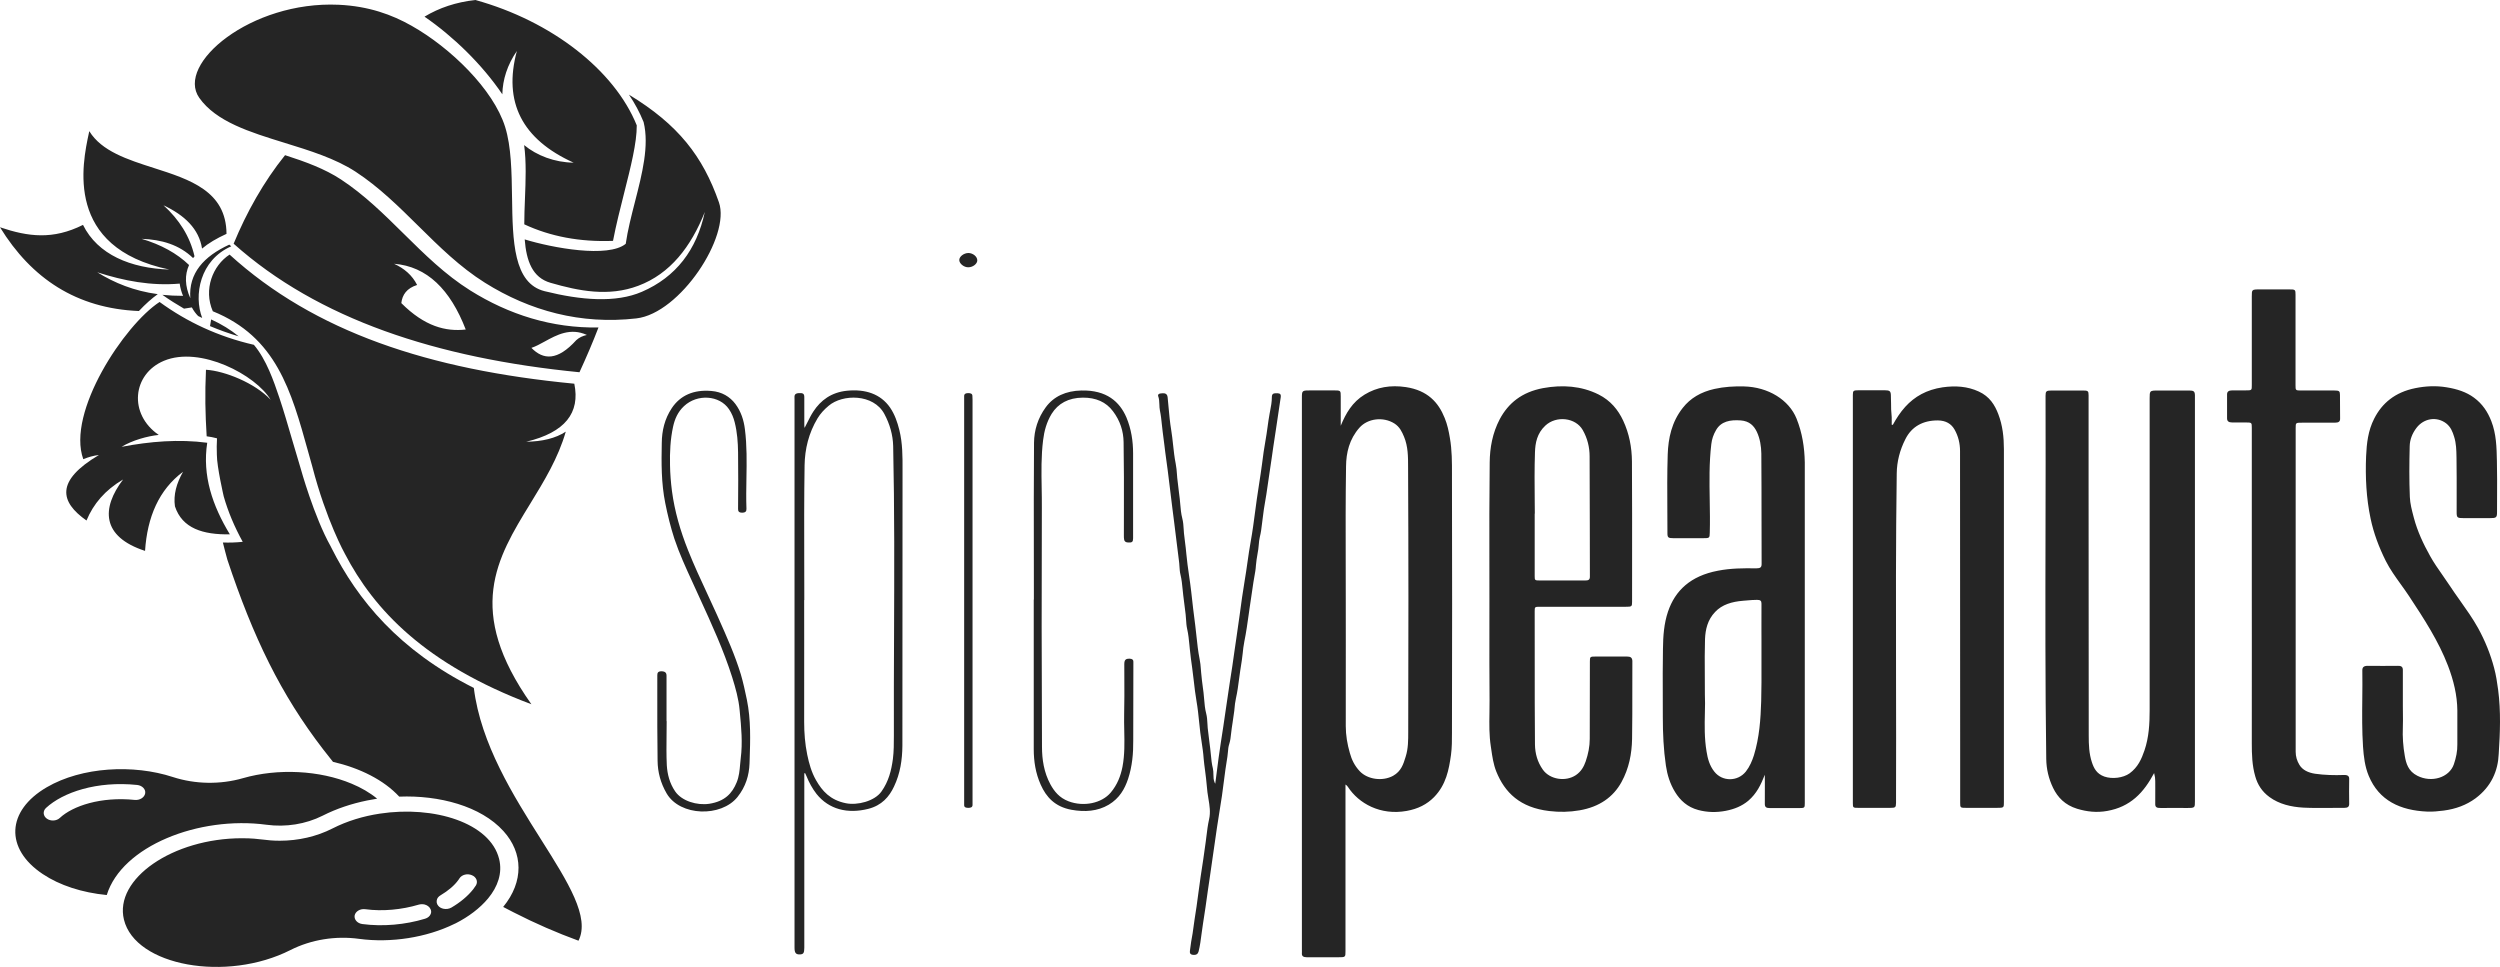 <svg width="499" height="193" viewBox="0 0 499 193" fill="none" xmlns="http://www.w3.org/2000/svg">
<path fill-rule="evenodd" clip-rule="evenodd" d="M100.267 18.824C100.323 15.905 101.271 12.919 103.168 10.181C100.407 20.385 104.2 27.806 114.491 32.467C110.698 32.422 107.128 31.042 104.618 28.96C105.071 32.311 104.924 36.055 104.781 39.689V39.689V39.689V39.689V39.69V39.69V39.69V39.69C104.713 41.429 104.646 43.142 104.646 44.775C109.834 47.196 115.719 48.327 122.357 48.078C122.974 44.869 123.8 41.605 124.589 38.486L124.589 38.486L124.589 38.486C125.903 33.293 127.115 28.5 127.098 25.023C122.635 13.982 110.085 4.208 94.884 0C91.007 0.43 87.66 1.561 84.732 3.326C90.422 7.24 96.195 12.806 100.267 18.824ZM114.631 76.586C85.597 73.803 62.782 66.246 45.824 50.816C42.45 53.011 40.581 57.784 42.477 62.128C55.147 67.267 58.109 77.928 61.518 90.2L61.518 90.2L61.519 90.203L61.519 90.206C61.787 91.17 62.058 92.143 62.336 93.125C65.125 103.894 68.834 110.523 68.834 110.523C74.663 121.723 84.871 132.583 106.068 140.57C92.786 121.826 99.156 111.434 105.851 100.512C108.603 96.022 111.41 91.442 112.929 86.156C110.893 87.491 108.244 88.125 105.036 88.17C112.818 86.315 115.83 82.378 114.631 76.586ZM47.637 67.129C45.685 66.563 43.761 65.862 41.92 65.092C41.975 64.64 42.059 64.187 42.143 63.757C44.235 64.708 46.047 65.839 47.637 67.129ZM93.852 57.965C88.859 54.832 84.717 50.739 80.575 46.648C76.644 42.763 72.712 38.879 68.053 35.816C64.818 33.689 60.913 32.263 56.897 30.974C52.63 36.268 49.199 42.422 46.633 48.644C63.479 63.69 87.13 71.495 115.663 74.301C117.057 71.269 118.34 68.282 119.456 65.364C110.168 65.522 101.578 62.807 93.852 57.965ZM80.102 60.499C80.297 58.825 81.19 57.536 83.254 56.879C82.278 54.934 80.688 53.576 78.652 52.648C85.234 53.169 89.892 57.807 92.96 65.771C88.971 66.224 84.76 65.16 80.102 60.499ZM115.021 67.898C111.256 72.061 108.439 71.857 106.068 69.436C106.911 69.161 107.787 68.68 108.711 68.173C111.121 66.851 113.854 65.352 117.141 66.857C116.332 67.038 115.607 67.355 115.021 67.898ZM125.536 18.892C135.381 24.865 140.29 31.2 143.498 40.386C145.868 47.151 135.744 62.558 127.014 63.554C115.942 64.821 105.762 62.06 96.781 56.427C91.796 53.299 87.66 49.209 83.526 45.122C79.587 41.227 75.65 37.335 70.982 34.277C66.93 31.634 61.811 30.054 56.806 28.509C49.858 26.364 43.128 24.286 39.772 19.525C35.031 12.783 50.064 0.158 67.579 0.95C73.603 1.222 78.261 2.941 82.138 5.136C89.892 9.502 98.482 17.828 100.825 25.34C102.054 29.269 102.129 34.359 102.203 39.361C102.332 48.099 102.457 56.57 108.718 58.124C115.997 59.934 122.914 60.499 128.13 58.237C134.935 55.295 139.063 49.865 140.681 42.309C137.919 49.255 133.792 54.639 127.405 57.038C121.464 59.278 115.523 58.078 109.889 56.449C106.264 55.409 105.064 52.083 104.73 47.784C110.252 49.481 121.38 51.54 124.895 48.666C125.288 45.948 126.014 43.114 126.74 40.282C128.177 34.675 129.613 29.072 128.465 24.367C127.684 22.444 126.707 20.611 125.536 18.892ZM27.723 62.083C29.034 60.68 30.317 59.549 31.489 58.712C26.775 58.078 22.87 56.495 19.412 54.345C24.739 56.065 30.178 57.105 35.867 56.608C35.979 57.445 36.202 58.259 36.537 59.051C35.114 59.051 33.72 58.983 32.409 58.848C33.803 59.843 35.254 60.748 36.732 61.608C37.234 61.54 37.764 61.45 38.294 61.359C38.657 62.038 39.075 62.603 39.549 63.079C39.688 63.147 39.821 63.209 39.953 63.271C40.086 63.333 40.218 63.395 40.358 63.463C38.629 58.961 39.884 51.902 46.159 49.164L45.769 48.825C40.665 51.178 37.625 54.526 37.987 59.526C36.899 57.083 36.844 54.888 37.736 52.897C35.31 50.567 32.158 48.825 28.253 47.671C32.242 47.807 35.784 48.847 38.545 51.517C38.587 51.461 38.636 51.398 38.684 51.336L38.685 51.336C38.733 51.274 38.782 51.212 38.824 51.155C37.904 47.151 35.756 43.825 32.632 40.974C36.871 42.965 39.716 45.703 40.33 49.617C41.585 48.553 43.231 47.58 45.211 46.675C45.162 38.158 37.916 35.837 30.7 33.527C25.477 31.854 20.27 30.186 17.822 26.177C17.798 26.291 17.773 26.409 17.746 26.531L17.746 26.532C16.416 32.725 12.826 49.432 33.803 53.802C26.078 53.553 19.496 50.816 16.567 44.888C10.543 47.897 5.634 47.264 0 45.363C6.303 55.612 15.284 61.563 27.723 62.083ZM66.352 165.367C69.281 163.873 72.516 162.9 75.807 162.403C86.629 160.751 97.841 164.235 99.626 171.453C100.323 174.281 99.347 176.996 97.422 179.326C95.805 181.272 93.517 182.992 90.979 184.281C90.896 184.304 90.812 184.349 90.728 184.394C85.122 187.155 78.01 188.241 71.735 187.403C66.993 186.747 62.113 187.539 57.985 189.621C45.239 196.092 26.998 192.834 24.739 183.557C22.759 175.435 34.473 167.312 48.307 167.312C50.24 167.312 51.389 167.45 52.48 167.58C53.467 167.698 54.407 167.81 55.837 167.81C59.547 167.81 63.2 166.973 66.352 165.367ZM84.844 183.376C85.401 183.218 85.792 182.856 85.959 182.449C86.099 182.154 86.099 181.792 85.931 181.453C85.708 180.978 85.262 180.661 84.704 180.525C84.341 180.458 83.951 180.458 83.561 180.571C80.214 181.566 76.365 181.951 72.906 181.476C71.902 181.34 70.954 181.906 70.787 182.72C70.647 183.535 71.317 184.304 72.321 184.44C76.421 184.983 80.911 184.575 84.844 183.376ZM94.438 177.516C94.633 177.267 94.828 176.996 94.996 176.724C95.442 175.978 95.107 175.073 94.187 174.688C93.294 174.304 92.179 174.575 91.705 175.322L91.689 175.348C91.684 175.356 91.679 175.364 91.674 175.373L91.664 175.391C91.62 175.466 91.573 175.547 91.509 175.616C90.728 176.724 89.473 177.788 87.912 178.715C87.577 178.919 87.354 179.168 87.242 179.462C87.075 179.915 87.13 180.412 87.493 180.82C87.744 181.114 88.107 181.295 88.497 181.385C89.027 181.498 89.613 181.43 90.087 181.159C91.9 180.096 93.378 178.851 94.438 177.516ZM53.188 164.62C57.036 165.14 61.025 164.507 64.4 162.81C67.161 161.407 70.173 160.412 73.269 159.778C73.938 159.643 74.608 159.529 75.277 159.416C73.827 158.217 72.097 157.222 70.201 156.43C63.814 153.737 55.419 153.33 48.502 155.321C43.956 156.633 38.963 156.543 34.501 155.095C26.608 152.516 16.344 153.059 9.343 157.131C1.255 161.837 0.948 169.417 8.535 174.462C11.909 176.724 16.4 178.172 21.308 178.648C24.321 168.874 39.688 162.81 53.188 164.62ZM11.937 163.263C11.268 163.896 10.096 163.941 9.343 163.398C8.59 162.855 8.507 161.905 9.176 161.271C12.551 158.149 19.328 155.841 27.389 156.679C28.393 156.792 29.118 157.538 28.978 158.353C28.839 159.167 27.919 159.756 26.915 159.665C20.137 158.964 14.503 160.864 11.937 163.263ZM66.017 109.075L66.185 109.415C71.4 119.754 79.6 129.777 94.577 137.312C95.961 148.512 102.511 158.883 108.028 167.618C113.41 176.141 117.809 183.106 115.467 187.765C111.2 186.204 106.849 184.326 102.526 182.109C102.061 181.883 101.597 181.637 101.132 181.39C100.899 181.267 100.667 181.144 100.434 181.023C104.59 175.955 104.423 170.231 100.49 165.887C95.972 160.887 87.633 158.692 79.684 159.009C76.616 155.683 71.846 153.307 66.463 152.063L64.539 149.62C56.032 138.579 50.538 127.221 45.378 111.7L45.378 111.7C45.071 110.568 44.764 109.437 44.486 108.284C45.824 108.329 47.135 108.284 48.446 108.148C46.801 105.161 45.518 102.13 44.653 99.075C44.653 99.075 43.286 93.17 43.286 90.772C43.231 89.686 43.258 88.6 43.314 87.491C42.645 87.31 41.948 87.174 41.25 87.084C40.971 82.468 40.888 78.69 41.111 73.803C44.848 74.029 50.901 76.45 54.024 79.799C51.068 74.844 39.967 68.984 32.716 72.016C26.413 74.663 25.604 82.649 31.684 86.812C29.425 87.039 26.357 87.898 24.265 89.188C29.955 88.102 35.672 87.627 41.362 88.374C40.358 94.912 42.394 100.908 45.88 106.655C40.525 106.745 36.369 105.478 34.919 101.066C34.584 98.758 35.226 96.473 36.537 94.165C31.712 97.763 29.397 103.193 28.951 109.958C20.221 107.107 20.221 101.428 24.572 95.704C20.974 97.808 18.631 100.591 17.264 103.894C11.937 100.161 11.045 95.975 19.747 90.817C18.687 90.93 17.599 91.247 16.623 91.654C13.248 82.31 24.823 64.843 31.851 60.273C37.346 64.278 43.593 67.196 50.677 68.825C53.188 71.812 54.638 76.065 55.754 79.369C56.633 82.003 57.451 84.813 58.301 87.732C58.852 89.625 59.417 91.564 60.021 93.532C60.021 93.532 62.67 103.125 66.017 109.075Z" fill="#252525"/>
<path fill-rule="evenodd" clip-rule="evenodd" d="M193.31 50.499C192.39 50.499 191.47 51.201 191.47 51.902C191.47 52.603 192.39 53.373 193.282 53.35C194.175 53.35 195.067 52.671 195.067 51.97C195.067 51.223 194.231 50.522 193.31 50.499ZM179.505 85.817C179.114 84.256 178.612 82.763 177.664 81.36C175.767 78.622 172.727 77.627 169.073 77.989C165.922 78.305 163.802 79.912 162.352 82.129C161.894 82.828 161.532 83.556 161.171 84.281C160.983 84.659 160.796 85.037 160.595 85.41C160.539 85.161 160.539 84.912 160.539 84.686V79.278C160.539 78.577 160.288 78.418 159.423 78.464C158.544 78.523 158.563 78.999 158.581 79.465L158.581 79.465C158.584 79.532 158.587 79.598 158.587 79.663V189.168C158.587 190.164 158.838 190.503 159.563 190.503C160.344 190.503 160.539 190.254 160.539 189.191V155.208V154.348C160.567 154.348 160.595 154.343 160.623 154.337C160.65 154.331 160.678 154.326 160.706 154.326C160.748 154.427 160.797 154.529 160.846 154.631C160.894 154.733 160.943 154.835 160.985 154.936C161.487 156.181 162.129 157.38 162.993 158.489C165.448 161.543 169.157 162.493 173.285 161.452C175.99 160.774 177.496 159.032 178.445 156.995C179.7 154.371 180.09 151.633 180.118 148.85C180.146 131.094 180.146 113.339 180.146 95.583V95.568C180.141 94.98 180.143 94.391 180.146 93.8C180.156 91.142 180.166 88.464 179.505 85.817ZM178.417 146.837V146.837C178.417 148.398 178.417 149.959 178.222 151.497C177.915 153.76 177.385 155.955 175.935 157.991C174.568 159.914 171.137 160.796 168.822 160.321C165.699 159.688 164.109 157.878 162.882 155.728C161.961 154.122 161.487 152.38 161.125 150.638C160.678 148.466 160.511 146.294 160.511 144.076C160.53 138.677 160.523 133.278 160.517 127.878V127.877C160.514 125.177 160.511 122.477 160.511 119.777H160.539C160.539 117.334 160.533 114.89 160.526 112.445C160.51 105.922 160.493 99.393 160.595 92.876C160.65 89.641 161.404 86.45 163.189 83.487C163.746 82.559 164.499 81.744 165.392 80.998C168.181 78.622 174.345 78.577 176.52 82.627C177.608 84.663 178.222 86.812 178.277 89.03C178.553 101.723 178.502 114.407 178.451 127.095V127.095V127.095V127.095V127.095V127.095V127.096V127.096V127.096V127.096V127.096V127.097C178.424 133.675 178.398 140.255 178.417 146.837ZM254.949 78.487C254.112 78.464 253.861 78.6 253.861 79.324C253.861 80.225 253.688 81.126 253.518 82.014L253.518 82.015C253.483 82.197 253.448 82.378 253.415 82.559C253.248 83.464 253.122 84.375 252.997 85.285C252.871 86.196 252.746 87.107 252.578 88.012C252.308 89.458 252.116 90.946 251.927 92.416L251.909 92.559C251.737 93.893 251.529 95.226 251.321 96.564C251.159 97.609 250.996 98.657 250.849 99.709C250.733 100.533 250.625 101.358 250.517 102.181L250.517 102.182L250.517 102.182L250.517 102.183L250.517 102.183L250.517 102.184L250.516 102.184L250.516 102.185L250.516 102.185L250.516 102.186L250.516 102.186L250.516 102.186L250.516 102.187C250.259 104.142 250.003 106.094 249.65 108.035C249.393 109.433 249.193 110.839 248.993 112.247L248.993 112.247L248.993 112.248L248.993 112.248L248.993 112.248L248.993 112.248L248.993 112.248L248.993 112.248L248.993 112.249L248.993 112.249L248.993 112.249L248.993 112.249L248.992 112.249C248.824 113.437 248.655 114.628 248.45 115.818C248.06 118.103 247.753 120.388 247.446 122.673C247.242 124.227 247.012 125.781 246.783 127.335C246.668 128.111 246.554 128.888 246.442 129.664C246.135 131.904 245.801 134.167 245.438 136.407C245.174 138.122 244.925 139.841 244.676 141.56L244.676 141.563C244.347 143.835 244.018 146.109 243.653 148.375C243.357 150.25 243.117 152.137 242.873 154.05C242.772 154.838 242.671 155.631 242.565 156.43C242.51 156.317 242.482 156.271 242.454 156.226C242.211 155.687 242.203 155.132 242.196 154.575V154.575C242.19 154.175 242.185 153.773 242.091 153.375C241.862 152.476 241.777 151.565 241.692 150.658C241.653 150.243 241.614 149.828 241.561 149.416C241.508 148.981 241.451 148.543 241.395 148.104L241.394 148.103L241.394 148.102L241.394 148.101L241.394 148.101L241.394 148.1L241.394 148.099L241.394 148.099L241.394 148.098C241.274 147.172 241.154 146.241 241.059 145.321C241.035 145.043 241.021 144.762 241.006 144.482C240.969 143.782 240.932 143.081 240.753 142.402C240.505 141.46 240.426 140.507 240.348 139.558V139.557C240.312 139.117 240.276 138.677 240.223 138.239C240.184 137.94 240.145 137.639 240.105 137.337L240.104 137.333C239.97 136.314 239.834 135.286 239.749 134.257C239.728 134.031 239.71 133.805 239.693 133.578C239.64 132.9 239.588 132.221 239.442 131.542C239.136 130.022 238.974 128.492 238.813 126.965C238.739 126.265 238.665 125.565 238.577 124.868C238.27 122.628 238.019 120.366 237.768 118.104V118.104L237.768 118.103C237.647 117.013 237.489 115.923 237.331 114.83L237.331 114.83L237.331 114.83L237.331 114.83L237.331 114.83L237.331 114.83L237.331 114.83L237.331 114.83L237.331 114.829L237.331 114.829L237.331 114.829L237.331 114.829C237.125 113.406 236.918 111.98 236.792 110.546C236.729 109.76 236.629 108.982 236.529 108.202L236.529 108.201C236.454 107.612 236.378 107.022 236.318 106.428C236.297 106.18 236.281 105.929 236.266 105.679C236.219 104.928 236.172 104.177 235.983 103.465C235.739 102.522 235.658 101.566 235.578 100.617C235.548 100.268 235.519 99.92 235.481 99.573C235.428 99.13 235.371 98.684 235.314 98.238C235.194 97.295 235.074 96.347 234.979 95.41C234.958 95.172 234.941 94.935 234.923 94.697C234.871 93.985 234.819 93.272 234.672 92.559C234.42 91.307 234.284 90.048 234.148 88.789V88.789V88.789V88.789V88.789V88.789V88.789V88.789V88.789V88.789V88.789V88.789V88.789C234.043 87.819 233.938 86.85 233.78 85.885C233.516 84.285 233.37 82.673 233.224 81.057L233.224 81.057L233.224 81.056L233.224 81.055L233.224 81.055C233.169 80.455 233.115 79.856 233.055 79.256C233.027 79.12 232.999 78.984 232.943 78.871C232.683 78.428 232.206 78.477 231.758 78.522C231.725 78.525 231.693 78.529 231.66 78.532C231.298 78.554 231.075 78.781 231.158 79.029C231.372 79.589 231.392 80.163 231.412 80.74C231.426 81.144 231.44 81.548 231.521 81.948C231.717 82.862 231.811 83.785 231.904 84.706C231.956 85.221 232.009 85.735 232.079 86.247C232.211 87.135 232.317 88.034 232.424 88.936C232.475 89.366 232.527 89.798 232.581 90.229C232.663 90.844 232.746 91.454 232.829 92.064L232.829 92.066L232.832 92.084C232.915 92.701 232.999 93.317 233.083 93.939C233.234 95.169 233.386 96.405 233.538 97.64L233.538 97.641L233.543 97.684L233.548 97.727C233.7 98.962 233.851 100.198 234.003 101.428C234.116 102.361 234.238 103.29 234.359 104.218C234.539 105.586 234.718 106.954 234.868 108.329C235.007 109.528 235.147 110.705 235.314 111.904C235.371 112.285 235.396 112.67 235.42 113.054V113.054C235.455 113.605 235.489 114.154 235.621 114.687C235.861 115.678 235.958 116.669 236.055 117.669C236.093 118.061 236.131 118.454 236.179 118.85C236.318 120.094 236.485 121.361 236.653 122.628C236.693 122.975 236.715 123.323 236.737 123.67C236.776 124.296 236.816 124.921 236.959 125.547C237.203 126.608 237.306 127.685 237.408 128.752C237.435 129.027 237.461 129.301 237.489 129.574C237.629 130.841 237.768 132.085 237.964 133.352C238.083 134.206 238.181 135.063 238.28 135.922C238.434 137.272 238.59 138.627 238.828 139.981C239.068 141.36 239.211 142.758 239.352 144.15C239.424 144.86 239.496 145.568 239.581 146.271C239.656 146.844 239.742 147.417 239.829 147.991C240.003 149.137 240.176 150.283 240.251 151.43C240.314 152.176 240.414 152.915 240.513 153.655L240.513 153.656L240.513 153.656L240.513 153.657L240.514 153.657L240.514 153.658C240.589 154.218 240.665 154.779 240.725 155.344C240.78 155.808 240.822 156.271 240.864 156.735C240.906 157.199 240.948 157.663 241.004 158.127C241.058 158.563 241.131 158.998 241.204 159.433L241.204 159.433L241.204 159.433L241.204 159.434L241.204 159.434L241.204 159.434L241.204 159.434L241.204 159.434L241.204 159.434L241.204 159.435L241.204 159.435L241.204 159.435C241.429 160.781 241.654 162.127 241.338 163.511C241.079 164.65 240.937 165.816 240.796 166.977L240.795 166.977C240.754 167.316 240.713 167.654 240.669 167.991C240.363 170.341 240 172.691 239.638 175.04L239.638 175.041L239.638 175.042L239.638 175.043L239.638 175.044L239.638 175.044L239.638 175.045L239.638 175.046L239.637 175.047L239.637 175.048L239.637 175.049L239.637 175.049L239.637 175.05C239.471 176.169 239.323 177.289 239.175 178.406L239.175 178.407L239.175 178.407L239.175 178.407L239.175 178.408L239.175 178.408L239.175 178.408L239.175 178.409L239.175 178.409L239.175 178.409L239.175 178.41L239.175 178.41C238.949 180.116 238.724 181.818 238.438 183.512C238.354 183.976 238.298 184.44 238.242 184.903C238.187 185.367 238.131 185.831 238.047 186.295C237.824 187.426 237.657 188.58 237.517 189.711C237.461 190.118 237.461 190.548 238.187 190.594C238.856 190.639 239.107 190.367 239.246 189.892C239.529 188.746 239.678 187.59 239.826 186.431L239.826 186.43C239.912 185.76 239.999 185.088 240.111 184.417C240.474 182.2 240.78 179.982 241.087 177.765C241.199 176.996 241.314 176.226 241.428 175.457L241.428 175.456C241.658 173.918 241.887 172.38 242.091 170.842C242.217 169.904 242.356 168.971 242.496 168.039L242.496 168.038L242.496 168.038L242.496 168.038L242.496 168.038L242.496 168.038L242.496 168.037L242.496 168.037L242.496 168.037L242.496 168.037L242.496 168.037L242.496 168.036C242.635 167.103 242.775 166.17 242.9 165.231C243.057 164.133 243.235 163.041 243.414 161.952C243.584 160.909 243.754 159.868 243.904 158.828C244.025 157.961 244.137 157.093 244.248 156.226L244.248 156.226L244.248 156.225L244.248 156.225L244.249 156.224L244.249 156.224L244.249 156.223L244.249 156.223L244.249 156.222L244.249 156.222L244.249 156.221L244.249 156.221C244.472 154.488 244.695 152.755 244.992 151.022C245.043 150.714 245.068 150.403 245.093 150.092V150.092C245.136 149.558 245.178 149.026 245.355 148.511C245.578 147.816 245.652 147.11 245.727 146.401C245.764 146.049 245.801 145.696 245.857 145.344C245.907 145 245.961 144.654 246.014 144.307L246.015 144.305C246.138 143.51 246.262 142.707 246.359 141.904L246.374 141.745C246.383 141.659 246.391 141.572 246.399 141.486C246.465 140.788 246.531 140.091 246.693 139.393C246.982 138.115 247.151 136.825 247.319 135.54L247.319 135.54C247.395 134.96 247.471 134.381 247.558 133.805C247.596 133.56 247.635 133.315 247.674 133.068C247.809 132.22 247.946 131.361 248.032 130.501C248.116 129.687 248.199 128.872 248.367 128.058C248.744 126.221 249.002 124.367 249.258 122.525L249.258 122.523L249.259 122.518C249.305 122.185 249.352 121.852 249.399 121.519C249.65 119.755 249.901 117.99 250.18 116.225C250.236 115.843 250.305 115.464 250.374 115.086L250.374 115.086C250.51 114.343 250.645 113.604 250.682 112.854C250.741 112.088 250.869 111.333 250.999 110.573L250.999 110.573L250.999 110.573L250.999 110.573L250.999 110.573L250.999 110.572L250.999 110.572L250.999 110.572L250.999 110.572L250.999 110.572L250.999 110.571L250.999 110.571V110.571V110.571V110.571V110.571C251.053 110.255 251.107 109.938 251.156 109.619C251.196 109.322 251.222 109.026 251.248 108.73C251.293 108.212 251.338 107.693 251.463 107.175C251.685 106.308 251.79 105.429 251.894 104.555L251.894 104.555C251.934 104.22 251.974 103.887 252.02 103.555C252.054 103.302 252.087 103.049 252.119 102.796L252.119 102.794C252.219 102.008 252.319 101.225 252.467 100.455C252.688 99.26 252.86 98.055 253.032 96.853L253.032 96.853L253.032 96.853L253.032 96.852C253.12 96.234 253.209 95.617 253.303 95.003C253.511 93.714 253.694 92.415 253.877 91.112L253.877 91.112L253.877 91.112L253.877 91.111L253.877 91.111L253.877 91.111L253.877 91.11L253.877 91.11L253.877 91.109L253.877 91.109L253.877 91.109L253.877 91.108C253.964 90.491 254.051 89.874 254.14 89.256C254.307 88.142 254.477 87.028 254.647 85.914L254.648 85.913L254.648 85.912L254.648 85.912L254.648 85.911L254.648 85.911L254.648 85.91L254.648 85.909L254.648 85.909L254.648 85.908L254.648 85.907L254.648 85.907L254.648 85.907C254.989 83.675 255.33 81.443 255.646 79.21C255.702 78.713 255.507 78.509 254.949 78.487ZM226.221 132.04V132.651C226.221 135.159 226.214 137.674 226.207 140.191C226.201 142.713 226.194 145.239 226.194 147.764C226.221 150.366 225.998 152.946 225.162 155.48C224.492 157.471 223.46 159.326 221.313 160.616C219.054 161.95 216.515 162.109 213.866 161.634C210.547 161.023 208.818 159.077 207.73 156.633C206.698 154.326 206.335 151.95 206.335 149.507V119.664H206.363C206.363 116.685 206.359 113.704 206.354 110.723C206.343 103.265 206.331 95.802 206.391 88.351C206.419 85.885 207.144 83.464 208.734 81.292C210.324 79.12 212.75 78.011 215.846 77.943C220.894 77.83 223.488 80.206 224.827 83.306C225.803 85.636 226.166 88.057 226.166 90.523V107.424C226.166 108.171 225.97 108.329 225.162 108.284C224.687 108.261 224.436 108.057 224.381 107.718C224.325 107.447 224.325 107.152 224.325 106.858C224.325 105.316 224.328 103.773 224.332 102.229V102.227V102.225V102.222V102.22V102.218V102.216V102.214V102.212V102.21V102.208V102.206V102.206V102.206V102.206V102.206V102.206V102.205V102.205V102.205V102.205C224.342 97.549 224.353 92.887 224.269 88.238C224.241 86.066 223.572 83.962 222.149 82.084C220.783 80.251 218.747 79.346 216.125 79.369C213.252 79.391 211.188 80.545 209.905 82.604C208.901 84.256 208.427 86.021 208.204 87.853C207.807 91.023 207.862 94.205 207.917 97.382C207.939 98.671 207.961 99.96 207.953 101.247C207.897 117.175 207.897 133.126 207.981 149.054C207.981 151.588 208.371 154.167 209.654 156.543C210.435 157.968 211.439 159.235 213.28 159.937C216.32 161.091 219.918 160.321 221.703 158.195C223.014 156.633 223.683 154.891 224.046 153.059C224.504 150.644 224.453 148.229 224.401 145.814V145.814C224.378 144.699 224.354 143.585 224.381 142.47C224.44 140.112 224.429 137.765 224.418 135.413V135.413V135.413V135.413V135.413V135.413V135.413V135.413V135.413V135.413V135.413C224.413 134.471 224.409 133.528 224.409 132.583C224.409 131.701 224.687 131.452 225.496 131.474C225.943 131.497 226.221 131.655 226.221 132.04ZM147.876 134.619C146.72 130.804 145.069 127.109 143.412 123.402L143.107 122.718C142.466 121.286 141.802 119.86 141.139 118.435C139.813 115.584 138.487 112.733 137.334 109.822C135.8 105.976 134.656 102.039 134.126 98.034C133.903 96.315 133.764 94.573 133.736 92.853C133.68 90.274 133.792 87.717 134.349 85.161C134.684 83.645 135.27 82.242 136.525 81.066C139.175 78.577 143.609 78.871 145.506 81.677C146.064 82.491 146.426 83.396 146.649 84.301C147.151 86.292 147.291 88.306 147.319 90.319C147.374 94.052 147.347 97.808 147.319 101.541C147.319 101.994 147.402 102.311 148.1 102.333C148.797 102.333 149.02 102.062 148.992 101.541C148.918 99.528 148.953 97.514 148.987 95.501V95.501V95.501C149.044 92.223 149.1 88.948 148.685 85.681C148.462 83.894 147.932 82.174 146.789 80.636C145.701 79.188 144.083 78.192 141.964 78.034C138.449 77.74 135.8 78.916 134.098 81.45C132.648 83.622 132.118 85.975 132.09 88.396C132.007 92.424 131.979 96.428 132.788 100.433C133.262 102.808 133.847 105.184 134.6 107.514C135.577 110.456 136.888 113.306 138.198 116.157C138.68 117.222 139.167 118.284 139.654 119.347C142.044 124.562 144.433 129.772 146.147 135.185C146.817 137.334 147.43 139.506 147.625 141.701L147.658 142.044C147.955 145.143 148.252 148.242 147.849 151.362C147.8 151.763 147.765 152.166 147.73 152.569L147.73 152.569C147.625 153.778 147.521 154.987 147.04 156.158C146.147 158.376 144.641 159.959 141.573 160.434C139.147 160.796 136.107 159.914 134.768 157.968C133.652 156.339 133.206 154.552 133.094 152.742C132.998 150.704 133.022 148.666 133.045 146.636C133.056 145.736 133.067 144.837 133.067 143.941H133.039V134.868C133.039 134.302 132.788 134.008 132.035 133.986C131.281 133.986 131.198 134.348 131.198 134.823C131.198 135.959 131.197 137.094 131.196 138.23C131.191 142.773 131.187 147.316 131.254 151.86C131.281 154.099 131.839 156.271 133.067 158.376C135.744 162.946 143.944 163.149 147.207 159.077C148.853 157.018 149.522 154.733 149.606 152.38L149.627 151.753C149.762 147.729 149.898 143.687 149.076 139.665C148.713 137.9 148.351 136.248 147.876 134.619ZM193.282 78.464C193.757 78.464 194.091 78.6 194.091 79.029C194.091 79.301 194.091 79.572 194.119 79.821V119.868V159.982V160.706C194.091 161.136 193.757 161.249 193.282 161.249C192.808 161.249 192.446 161.158 192.446 160.706V160.05V79.663V79.007C192.474 78.577 192.808 78.464 193.282 78.464ZM289.813 94.686C289.813 94.942 289.812 95.199 289.812 95.455C289.868 112.198 289.84 128.94 289.812 145.683L289.812 145.927L289.813 146.186C289.815 147.692 289.818 149.197 289.617 150.683C289.199 153.647 288.641 156.634 286.242 159.1C284.82 160.548 283.035 161.453 280.776 161.86C275.504 162.81 271.181 160.344 269.061 157.086C268.95 156.905 268.81 156.747 268.559 156.588V157.358V189.87C268.559 191.046 268.559 191.069 267.109 191.069C266.431 191.069 265.751 191.066 265.068 191.064L265.062 191.064H265.056H265.049H265.043C263.655 191.059 262.258 191.054 260.862 191.069C260.136 191.069 259.802 190.843 259.858 190.232C259.876 190.096 259.87 189.96 259.864 189.824C259.861 189.757 259.858 189.689 259.858 189.621V79.459C259.858 77.921 259.858 77.921 261.726 77.921H266.077C267.611 77.921 267.611 77.921 267.611 79.12V84.98C268.643 82.491 269.898 80.274 272.38 78.758C274.835 77.265 277.568 76.812 280.608 77.265C284.931 77.921 287.107 80.296 288.362 83.441C288.892 84.731 289.171 86.066 289.394 87.401C289.823 89.836 289.818 92.254 289.813 94.686V94.686ZM281.082 146.087L281.082 145.841C281.138 128.284 281.138 110.705 281.054 93.17C281.054 91.156 281.054 89.12 280.246 87.174C279.827 86.179 279.381 85.206 278.321 84.527C276.09 83.125 272.994 83.509 271.349 85.365C269.312 87.672 268.699 90.365 268.671 93.08C268.57 99.514 268.586 105.96 268.603 112.401V112.401V112.401V112.401V112.402V112.402V112.402V112.404V112.407V112.409V112.411V112.414V112.416C268.609 114.825 268.615 117.234 268.615 119.641C268.615 122.435 268.618 125.232 268.621 128.029V128.035V128.04V128.045V128.05V128.055V128.06V128.065V128.07V128.076V128.081V128.086V128.092C268.628 133.702 268.634 139.319 268.615 144.936C268.615 146.746 268.922 148.534 269.424 150.276C269.787 151.611 270.372 152.855 271.432 153.964C272.994 155.593 275.978 156 278.07 154.846C279.676 153.941 280.113 152.519 280.548 151.106L280.58 151C281.085 149.405 281.084 147.729 281.082 146.087ZM438.107 78.871C438.079 78.102 437.856 77.944 436.908 77.944H430.967C429.957 77.944 429.485 77.943 429.264 78.179C429.07 78.386 429.07 78.775 429.07 79.505V141.724C429.07 144.439 428.931 147.154 428.038 149.778C427.453 151.475 426.755 153.127 425.054 154.371C423.771 155.276 421.596 155.547 420.034 155.004C418.5 154.461 417.942 153.353 417.551 152.176C416.966 150.434 416.91 148.624 416.91 146.814C416.882 130.158 416.882 113.524 416.882 96.867V96.813V78.916C416.882 78.034 416.771 77.944 415.711 77.944H409.547C408.431 77.944 408.292 78.079 408.292 79.007C408.323 87.982 408.304 96.957 408.285 105.932C408.253 121.121 408.221 136.309 408.431 151.498C408.459 153.489 408.905 155.412 409.798 157.267C410.718 159.167 412.169 160.683 414.595 161.43C416.547 162.018 418.5 162.244 420.619 161.86C422.879 161.453 424.664 160.593 426.225 159.258C427.843 157.855 428.931 156.204 429.963 154.303C430.13 154.959 430.186 155.412 430.186 155.887C430.186 156.387 430.189 156.888 430.192 157.388L430.192 157.403C430.198 158.413 430.205 159.424 430.186 160.434C430.158 161.091 430.465 161.294 431.246 161.272C432.399 161.257 433.551 161.262 434.704 161.267L434.709 161.267C435.284 161.269 435.859 161.272 436.434 161.272C437.328 161.272 437.745 161.272 437.938 161.064C438.107 160.883 438.107 160.546 438.107 159.914V79.459V78.871ZM394.96 78.147C397.135 79.143 398.167 80.84 398.865 82.672C399.729 84.935 399.98 87.288 399.98 89.641V160.072C399.98 160.616 399.98 160.908 399.835 161.066C399.665 161.249 399.297 161.249 398.502 161.249H392.506C391.278 161.249 391.25 161.226 391.25 160.253V152.38C391.25 131.588 391.25 110.818 391.223 90.025C391.223 88.532 390.888 87.061 390.107 85.704C389.465 84.595 388.406 83.939 386.816 83.916C383.832 83.894 381.572 85.138 380.317 87.65C379.202 89.844 378.616 92.129 378.588 94.505C378.396 108.037 378.423 121.57 378.449 135.102C378.464 143.222 378.48 151.342 378.449 159.462V160.253C378.421 161.181 378.365 161.249 377.221 161.249H370.974C369.858 161.249 369.83 161.226 369.83 160.299V131.112V79.233V78.826C369.83 77.989 369.942 77.898 370.946 77.898H376.217C377.166 77.898 377.389 78.079 377.417 78.849C377.45 79.419 377.454 79.997 377.457 80.573C377.459 80.958 377.461 81.342 377.472 81.722C377.486 81.982 377.507 82.237 377.528 82.491C377.549 82.746 377.57 83 377.584 83.26C377.603 83.608 377.596 83.945 377.59 84.28V84.28C377.587 84.446 377.584 84.611 377.584 84.776C377.64 84.799 377.723 84.799 377.807 84.799C378.504 83.532 379.285 82.31 380.289 81.201C382.158 79.143 384.557 77.785 387.736 77.31C390.302 76.948 392.701 77.106 394.96 78.147ZM358.591 83.555C357.084 79.821 352.957 77.242 348.076 77.129C346.096 77.084 344.143 77.197 342.219 77.627C339.485 78.238 337.394 79.482 335.888 81.405C333.656 84.233 332.987 87.469 332.875 90.704C332.756 94.453 332.779 98.202 332.801 101.951V101.952C332.81 103.452 332.82 104.951 332.82 106.451C332.82 107.288 332.987 107.424 334.019 107.424H339.876C341.242 107.424 341.243 107.401 341.27 106.317L341.27 106.315C341.332 104.161 341.296 102.005 341.26 99.847V99.846C341.198 96.111 341.135 92.374 341.577 88.645C341.689 87.672 341.996 86.745 342.526 85.84C343.53 84.097 345.342 83.758 347.462 83.916C349.191 84.052 350.084 84.98 350.67 86.202C351.311 87.582 351.534 89.075 351.562 90.523C351.596 94.935 351.599 99.339 351.602 103.744V103.745V103.745V103.746C351.605 106.682 351.607 109.619 351.618 112.56C351.618 113.216 351.395 113.442 350.558 113.442C347.992 113.397 345.426 113.42 342.888 113.917C337.422 114.958 334.354 117.877 332.931 122.085C332.122 124.483 331.955 126.995 331.927 129.483C331.867 132.747 331.879 135.998 331.89 139.255V139.255V139.256V139.256L331.89 139.267C331.895 140.567 331.899 141.868 331.899 143.172C331.899 146.384 332.039 149.597 332.513 152.81C332.792 154.665 333.322 156.43 334.354 158.104C335.358 159.733 336.78 161.091 338.983 161.679C340.768 162.154 342.609 162.199 344.478 161.837C346.207 161.498 347.685 160.887 348.94 159.846C350.642 158.398 351.478 156.611 352.259 154.642C352.259 155.332 352.263 156.005 352.266 156.668C352.272 157.965 352.278 159.222 352.259 160.48C352.259 161.091 352.538 161.294 353.263 161.294C354.546 161.279 355.829 161.284 357.112 161.289C357.754 161.292 358.395 161.294 359.037 161.294C360.208 161.294 360.236 161.249 360.236 160.321V92.288C360.18 89.301 359.734 86.405 358.591 83.555ZM351.534 139.959C351.423 143.579 351.172 147.199 350.084 150.751C349.721 151.882 349.247 153.013 348.466 154.009C346.849 156.023 343.781 156.045 342.191 154.032C341.215 152.81 340.852 151.407 340.629 150.004C340.179 147.347 340.24 144.68 340.295 142.283V142.282V142.282V142.282C340.325 140.965 340.354 139.731 340.294 138.624C340.294 137.245 340.286 135.965 340.278 134.754L340.278 134.751V134.75C340.261 132.128 340.246 129.827 340.322 127.538C340.406 125.637 340.824 123.737 342.33 122.153C343.725 120.66 345.705 120.094 347.908 119.913C348.167 119.894 348.426 119.871 348.686 119.848C349.349 119.79 350.016 119.732 350.698 119.732C351.395 119.732 351.59 119.936 351.59 120.479C351.571 122.153 351.578 123.827 351.584 125.501C351.587 126.338 351.59 127.176 351.59 128.013C351.58 129.461 351.584 130.909 351.589 132.357C351.597 134.891 351.605 137.425 351.534 139.959ZM320.606 131.049C321.975 131.054 323.353 131.059 324.731 131.044C325.457 131.044 325.763 131.248 325.819 131.881C325.809 133.833 325.81 135.784 325.811 137.736C325.814 140.988 325.816 144.241 325.763 147.493C325.708 150.457 325.15 153.375 323.644 156.113C321.998 159.099 319.237 161.068 315.249 161.747C313.268 162.086 311.288 162.131 309.224 161.882C303.423 161.204 300.355 158.217 298.654 153.986C298.082 152.535 297.865 151.029 297.647 149.518C297.62 149.333 297.593 149.148 297.566 148.963C297.223 146.757 297.259 144.539 297.295 142.326V142.326V142.326C297.309 141.475 297.323 140.626 297.315 139.778C297.273 134.738 297.278 129.698 297.284 124.658C297.285 122.979 297.287 121.299 297.287 119.619C297.287 117.345 297.284 115.071 297.28 112.795C297.27 105.967 297.259 99.132 297.343 92.31C297.371 89.369 297.901 86.428 299.351 83.668C301.052 80.477 303.758 78.26 307.997 77.468C311.846 76.767 315.611 77.016 319.07 78.735C321.496 79.957 322.974 81.812 323.978 83.939C325.206 86.564 325.708 89.301 325.736 92.084C325.777 99.091 325.772 106.099 325.767 113.106C325.765 115.443 325.763 117.78 325.763 120.116C325.763 121.067 325.708 121.112 324.48 121.112H307.439C306.351 121.112 306.324 121.112 306.324 121.994C306.334 125.319 306.333 128.647 306.331 131.976V131.977V131.977C306.329 137.527 306.327 143.08 306.379 148.624C306.407 150.366 306.854 152.086 307.969 153.647C309.364 155.593 312.487 156.09 314.551 154.71C315.611 153.986 316.141 153.013 316.504 151.973C317.006 150.502 317.313 149.009 317.313 147.493C317.34 142.334 317.34 137.198 317.34 132.062C317.34 131.067 317.368 131.044 318.568 131.044C319.244 131.044 319.924 131.047 320.606 131.049ZM308.443 84.957C306.798 86.496 306.435 88.396 306.379 90.297C306.268 93.555 306.299 96.813 306.33 100.071C306.338 100.885 306.346 101.7 306.351 102.514H306.324V115.003C306.324 115.818 306.351 115.863 307.383 115.863C308.388 115.863 309.389 115.86 310.388 115.858H310.391H310.394H310.395C312.39 115.853 314.377 115.848 316.364 115.863C317.062 115.886 317.34 115.705 317.34 115.116C317.329 111.912 317.327 108.709 317.325 105.505C317.321 100.699 317.318 95.894 317.285 91.088C317.285 89.278 316.866 87.514 315.918 85.84C314.496 83.351 310.647 82.898 308.443 84.957ZM498.63 137.696C498.435 136.226 498.212 134.755 497.821 133.307C497.096 130.569 496.036 127.922 494.614 125.343C493.571 123.465 492.304 121.677 491.04 119.894L491.04 119.893C490.309 118.863 489.58 117.834 488.896 116.791C488.458 116.127 488.001 115.474 487.545 114.821L487.545 114.821L487.544 114.821C486.662 113.56 485.782 112.303 485.047 110.976C483.681 108.533 482.509 106.021 481.812 103.374L481.745 103.119C481.403 101.821 481.055 100.505 481.003 99.188C480.864 95.817 480.892 92.424 480.975 89.052C481.003 87.763 481.477 86.518 482.342 85.387C483.82 83.464 486.386 83.079 488.255 84.505C489.175 85.229 489.538 86.179 489.844 87.174C490.264 88.493 490.289 89.833 490.314 91.154V91.154L490.319 91.405C490.36 94.103 490.355 96.814 490.35 99.517V99.521C490.348 100.421 490.346 101.321 490.346 102.22C490.346 103.329 490.458 103.419 491.769 103.419H496.957C498.267 103.419 498.407 103.306 498.407 102.22C498.407 101.245 498.411 100.269 498.416 99.292V99.289V99.288C498.427 96.841 498.439 94.389 498.379 91.948L498.379 91.944C498.323 89.299 498.267 86.63 497.263 84.052C496.566 82.265 495.534 80.636 493.805 79.369C492.271 78.238 490.43 77.649 488.366 77.31C486.219 76.948 484.155 77.061 482.119 77.468C478.047 78.283 475.453 80.477 473.891 83.555C472.664 85.953 472.385 88.509 472.273 91.066C472.106 95.229 472.301 99.369 473.166 103.487C473.779 106.428 474.839 109.234 476.206 111.972C477.035 113.615 478.131 115.14 479.222 116.657C479.783 117.438 480.343 118.216 480.864 119.008C483.82 123.488 486.749 127.99 488.617 132.877C489.733 135.796 490.458 138.76 490.486 141.814C490.5 142.934 490.493 144.06 490.486 145.185C490.479 146.311 490.472 147.436 490.486 148.556C490.514 149.936 490.235 151.249 489.789 152.561C488.868 155.208 485.354 156.294 482.509 154.846C480.696 153.941 480.25 152.38 479.999 150.887C479.664 149.009 479.525 147.086 479.609 145.162C479.646 144.198 479.633 143.233 479.621 142.268V142.266C479.615 141.784 479.609 141.301 479.609 140.818V133.737C479.609 133.149 479.358 132.877 478.604 132.9C476.596 132.922 474.588 132.922 472.608 132.9C471.827 132.9 471.52 133.171 471.52 133.782C471.551 135.673 471.532 137.564 471.513 139.455C471.481 142.654 471.449 145.854 471.66 149.054C471.799 151.022 472.022 152.991 472.803 154.869C474.839 159.778 479.079 161.769 484.489 161.996C485.577 162.041 486.665 161.928 487.753 161.792C490.179 161.475 492.299 160.683 494.112 159.348C497.291 156.973 498.602 153.828 498.742 150.502C499.02 146.271 499.188 141.995 498.63 137.696ZM462.093 154.439C463.99 154.71 465.914 154.756 467.839 154.688C468.619 154.665 468.926 154.914 468.898 155.525C468.87 157.154 468.87 158.805 468.898 160.457C468.898 161.023 468.619 161.249 467.922 161.249C466.968 161.241 466.01 161.25 465.051 161.259C463.292 161.275 461.529 161.292 459.778 161.204C457.296 161.068 454.925 160.502 453.001 159.1C451.467 157.991 450.602 156.566 450.156 154.982C449.514 152.787 449.459 150.57 449.459 148.353C449.477 141.641 449.471 134.94 449.465 128.236C449.462 124.882 449.459 121.528 449.459 118.171V85.387C449.459 84.324 449.458 84.324 448.148 84.324H445.526C444.829 84.324 444.522 84.052 444.522 83.509V78.713C444.522 78.147 444.884 77.921 445.554 77.921H448.176C448.866 77.921 449.185 77.921 449.332 77.762C449.459 77.626 449.459 77.373 449.459 76.903V59.142C449.459 58.504 449.459 58.16 449.63 57.976C449.828 57.762 450.258 57.762 451.188 57.762H456.877C458.16 57.762 458.188 57.807 458.188 58.87V76.903C458.188 77.391 458.188 77.65 458.318 77.787C458.464 77.943 458.777 77.943 459.443 77.943H465.942C466.89 77.943 467.058 78.056 467.058 78.826C467.071 79.606 467.071 80.386 467.071 81.167C467.071 81.948 467.071 82.728 467.085 83.509C467.113 84.143 466.807 84.369 466.026 84.369C464.576 84.354 463.139 84.359 461.698 84.364C460.976 84.366 460.253 84.369 459.527 84.369C458.216 84.369 458.216 84.369 458.216 85.432V129.619V150.05C458.216 150.977 458.467 151.86 458.969 152.674C459.583 153.692 460.726 154.235 462.093 154.439Z" fill="#252525"/>
</svg>
